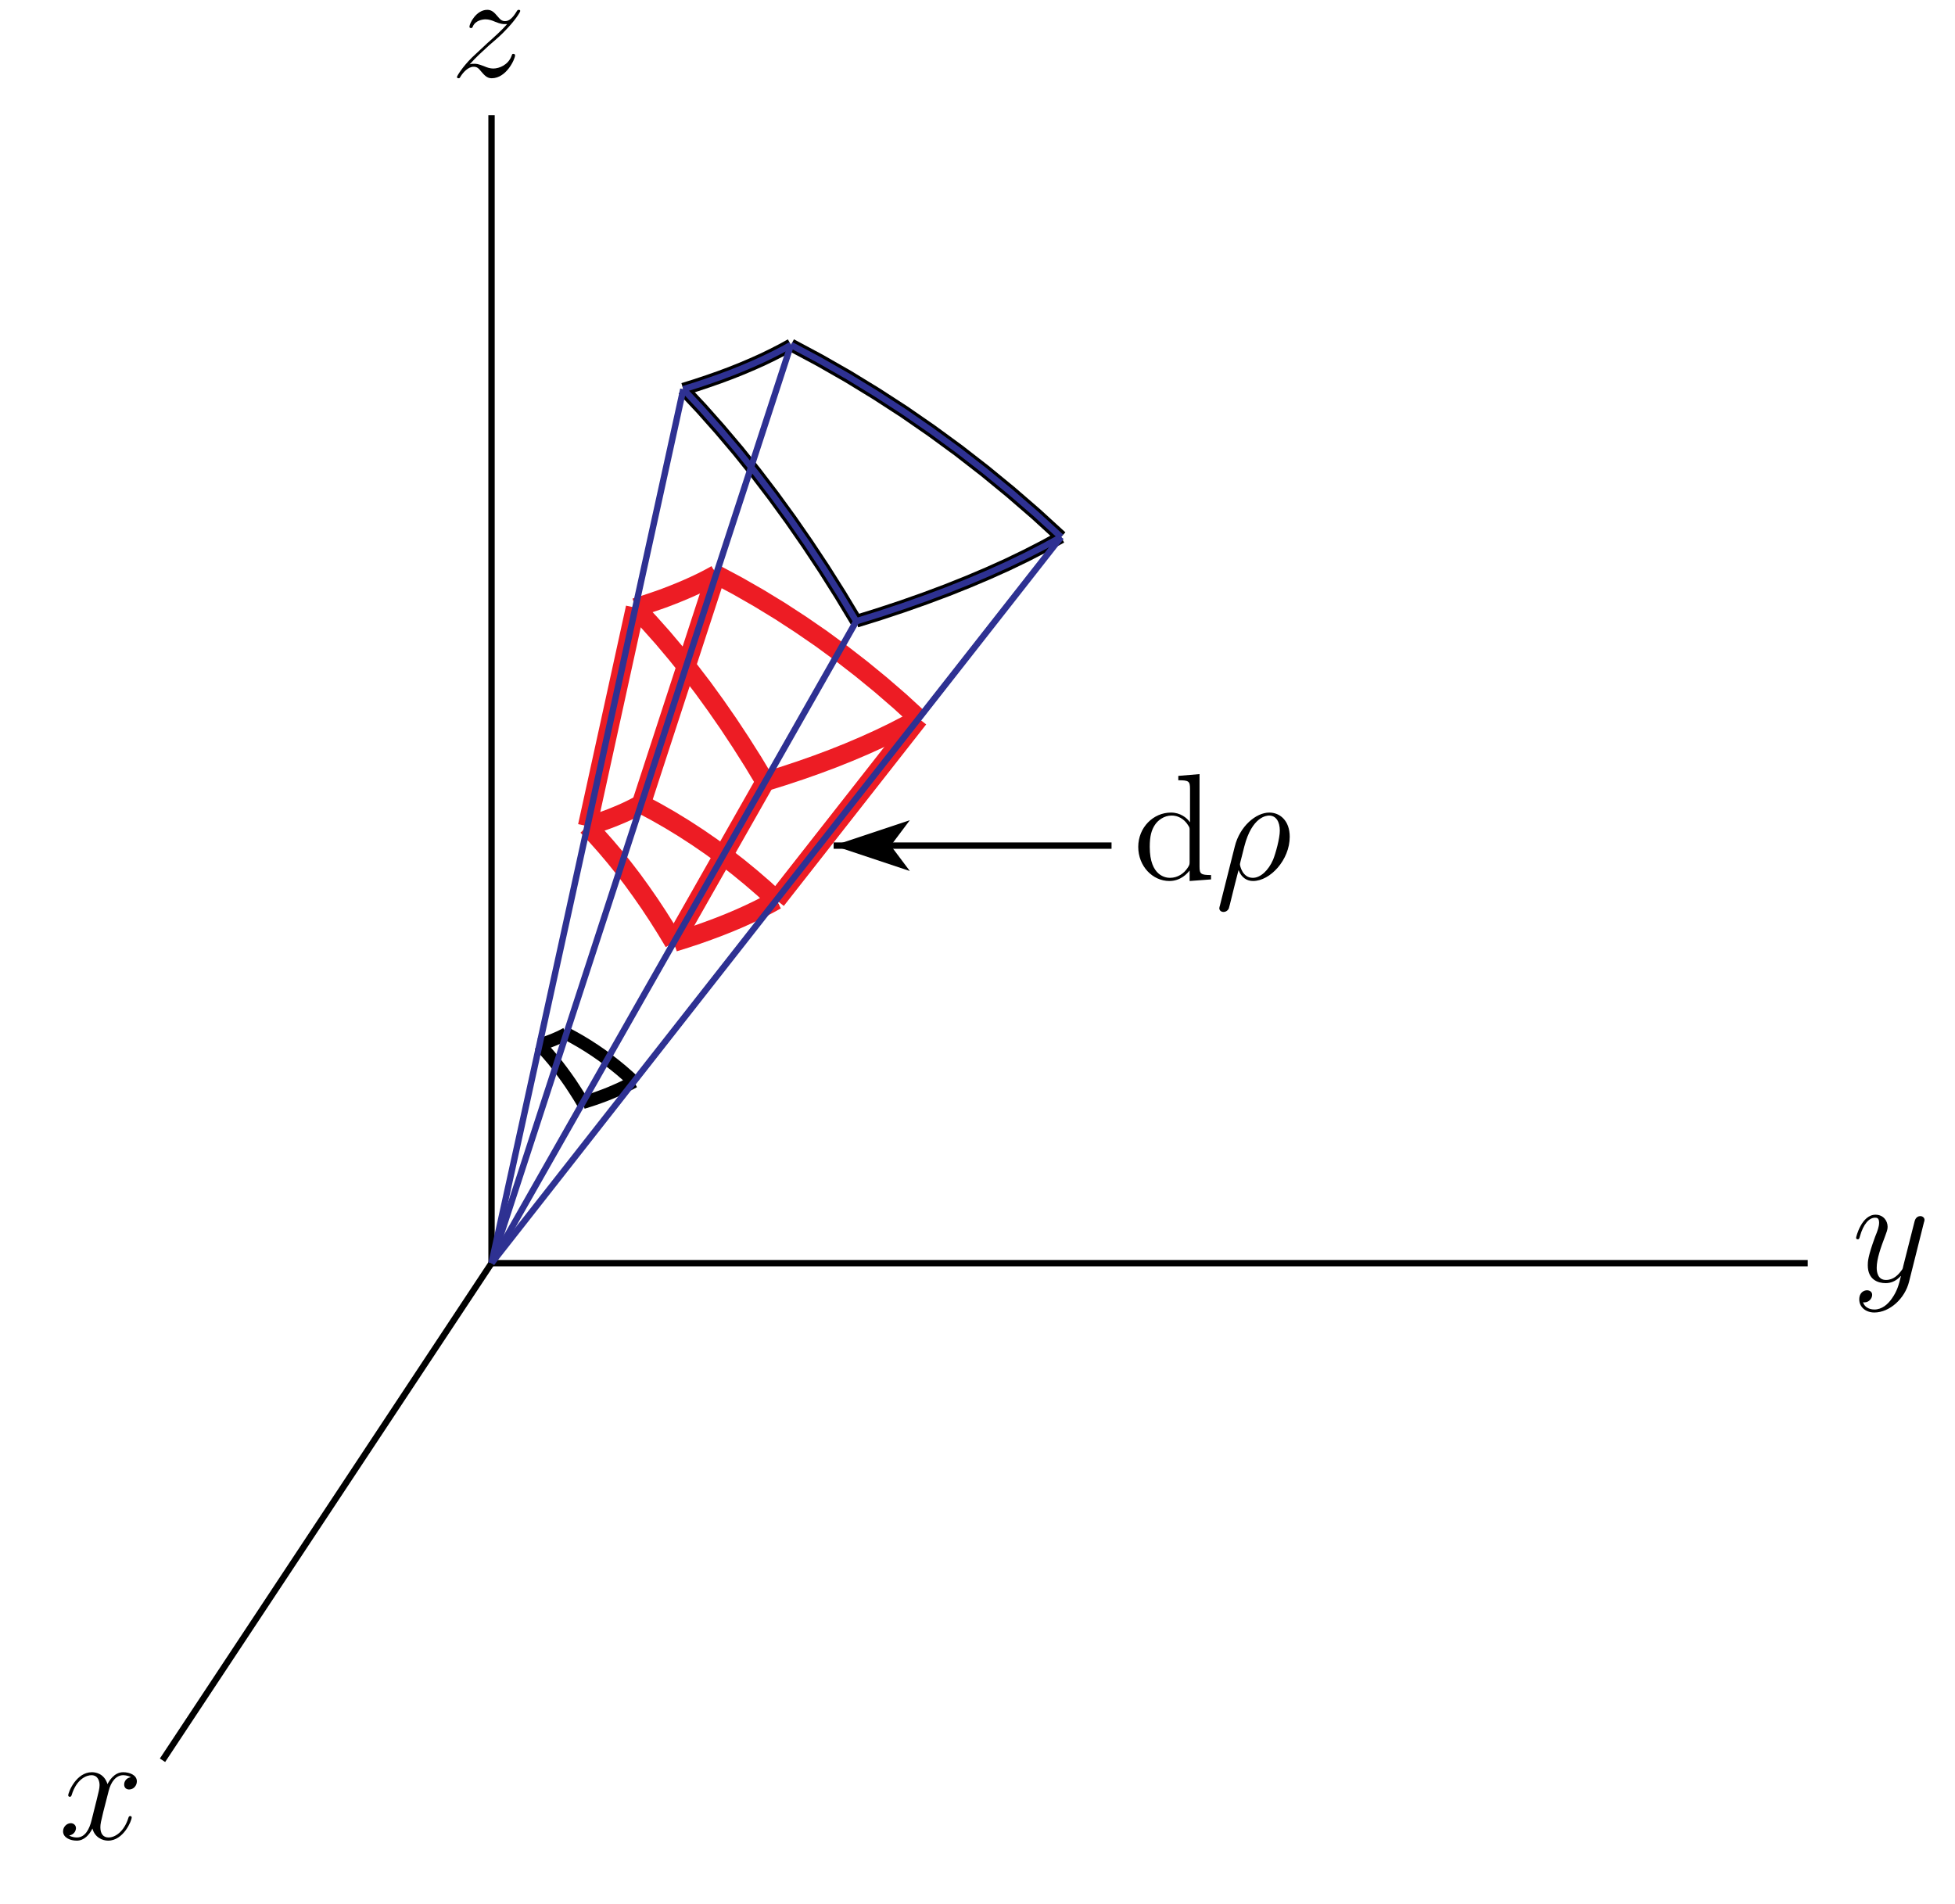 <?xml version="1.0" encoding="UTF-8"?>
<svg xmlns="http://www.w3.org/2000/svg" xmlns:xlink="http://www.w3.org/1999/xlink" width="154pt" height="150pt" viewBox="0 0 154 150" version="1.1">
<defs>
<g>
<symbol overflow="visible" id="glyph0-0">
<path style="stroke:none;" d=""/>
</symbol>
<symbol overflow="visible" id="glyph0-1">
<path style="stroke:none;" d="M 1.516 -0.969 C 2.031 -1.547 2.453 -1.922 3.047 -2.469 C 3.766 -3.078 4.078 -3.375 4.25 -3.562 C 5.078 -4.391 5.5 -5.078 5.5 -5.172 C 5.5 -5.266 5.406 -5.266 5.375 -5.266 C 5.297 -5.266 5.266 -5.219 5.219 -5.141 C 4.906 -4.625 4.625 -4.375 4.312 -4.375 C 4.062 -4.375 3.938 -4.484 3.703 -4.766 C 3.453 -5.062 3.25 -5.266 2.906 -5.266 C 2.031 -5.266 1.5 -4.188 1.5 -3.938 C 1.5 -3.891 1.516 -3.828 1.625 -3.828 C 1.719 -3.828 1.734 -3.875 1.766 -3.953 C 1.969 -4.438 2.547 -4.516 2.766 -4.516 C 3.031 -4.516 3.266 -4.438 3.516 -4.328 C 3.969 -4.141 4.156 -4.141 4.281 -4.141 C 4.359 -4.141 4.406 -4.141 4.469 -4.141 C 4.078 -3.688 3.438 -3.109 2.891 -2.625 L 1.688 -1.5 C 0.953 -0.766 0.516 -0.062 0.516 0.031 C 0.516 0.094 0.578 0.125 0.641 0.125 C 0.719 0.125 0.734 0.109 0.812 -0.031 C 1 -0.328 1.391 -0.781 1.828 -0.781 C 2.078 -0.781 2.203 -0.688 2.438 -0.391 C 2.672 -0.125 2.875 0.125 3.25 0.125 C 4.422 0.125 5.094 -1.406 5.094 -1.672 C 5.094 -1.719 5.078 -1.797 4.953 -1.797 C 4.859 -1.797 4.859 -1.75 4.812 -1.625 C 4.547 -0.922 3.844 -0.641 3.375 -0.641 C 3.125 -0.641 2.891 -0.719 2.641 -0.828 C 2.156 -1.016 2.031 -1.016 1.875 -1.016 C 1.75 -1.016 1.625 -1.016 1.516 -0.969 Z M 1.516 -0.969 "/>
</symbol>
<symbol overflow="visible" id="glyph0-2">
<path style="stroke:none;" d="M 3.141 1.344 C 2.828 1.797 2.359 2.203 1.766 2.203 C 1.625 2.203 1.047 2.172 0.875 1.625 C 0.906 1.641 0.969 1.641 0.984 1.641 C 1.344 1.641 1.594 1.328 1.594 1.047 C 1.594 0.781 1.359 0.688 1.188 0.688 C 0.984 0.688 0.578 0.828 0.578 1.406 C 0.578 2.016 1.094 2.438 1.766 2.438 C 2.969 2.438 4.172 1.344 4.5 0.016 L 5.672 -4.656 C 5.688 -4.703 5.719 -4.781 5.719 -4.859 C 5.719 -5.031 5.562 -5.156 5.391 -5.156 C 5.281 -5.156 5.031 -5.109 4.938 -4.75 L 4.047 -1.234 C 4 -1.016 4 -0.984 3.891 -0.859 C 3.656 -0.531 3.266 -0.125 2.688 -0.125 C 2.016 -0.125 1.953 -0.781 1.953 -1.094 C 1.953 -1.781 2.281 -2.703 2.609 -3.562 C 2.734 -3.906 2.812 -4.078 2.812 -4.312 C 2.812 -4.812 2.453 -5.266 1.859 -5.266 C 0.766 -5.266 0.328 -3.531 0.328 -3.438 C 0.328 -3.391 0.375 -3.328 0.453 -3.328 C 0.562 -3.328 0.578 -3.375 0.625 -3.547 C 0.906 -4.547 1.359 -5.031 1.828 -5.031 C 1.938 -5.031 2.141 -5.031 2.141 -4.641 C 2.141 -4.328 2.016 -3.984 1.828 -3.531 C 1.25 -1.953 1.25 -1.562 1.25 -1.281 C 1.25 -0.141 2.062 0.125 2.656 0.125 C 3 0.125 3.438 0.016 3.844 -0.438 L 3.859 -0.422 C 3.688 0.281 3.562 0.75 3.141 1.344 Z M 3.141 1.344 "/>
</symbol>
<symbol overflow="visible" id="glyph0-3">
<path style="stroke:none;" d="M 5.672 -4.875 C 5.281 -4.812 5.141 -4.516 5.141 -4.297 C 5.141 -4 5.359 -3.906 5.531 -3.906 C 5.891 -3.906 6.141 -4.219 6.141 -4.547 C 6.141 -5.047 5.562 -5.266 5.062 -5.266 C 4.344 -5.266 3.938 -4.547 3.828 -4.328 C 3.547 -5.219 2.812 -5.266 2.594 -5.266 C 1.375 -5.266 0.734 -3.703 0.734 -3.438 C 0.734 -3.391 0.781 -3.328 0.859 -3.328 C 0.953 -3.328 0.984 -3.406 1 -3.453 C 1.406 -4.781 2.219 -5.031 2.562 -5.031 C 3.094 -5.031 3.203 -4.531 3.203 -4.25 C 3.203 -3.984 3.125 -3.703 2.984 -3.125 L 2.578 -1.5 C 2.406 -0.781 2.062 -0.125 1.422 -0.125 C 1.359 -0.125 1.062 -0.125 0.812 -0.281 C 1.25 -0.359 1.344 -0.719 1.344 -0.859 C 1.344 -1.094 1.156 -1.25 0.938 -1.25 C 0.641 -1.25 0.328 -0.984 0.328 -0.609 C 0.328 -0.109 0.891 0.125 1.406 0.125 C 1.984 0.125 2.391 -0.328 2.641 -0.828 C 2.828 -0.125 3.438 0.125 3.875 0.125 C 5.094 0.125 5.734 -1.453 5.734 -1.703 C 5.734 -1.766 5.688 -1.812 5.625 -1.812 C 5.516 -1.812 5.5 -1.75 5.469 -1.656 C 5.141 -0.609 4.453 -0.125 3.906 -0.125 C 3.484 -0.125 3.266 -0.438 3.266 -0.922 C 3.266 -1.188 3.312 -1.375 3.5 -2.156 L 3.922 -3.797 C 4.094 -4.5 4.5 -5.031 5.062 -5.031 C 5.078 -5.031 5.422 -5.031 5.672 -4.875 Z M 5.672 -4.875 "/>
</symbol>
<symbol overflow="visible" id="glyph0-4">
<path style="stroke:none;" d="M 0.375 2.062 C 0.359 2.125 0.328 2.203 0.328 2.266 C 0.328 2.453 0.484 2.562 0.656 2.562 C 0.844 2.562 1 2.453 1.078 2.281 C 1.125 2.172 1.453 0.734 1.844 -0.734 C 2.078 -0.125 2.516 0.125 2.984 0.125 C 4.344 0.125 5.875 -1.547 5.875 -3.359 C 5.875 -4.641 5.094 -5.266 4.266 -5.266 C 3.219 -5.266 1.938 -4.188 1.547 -2.594 Z M 2.969 -0.125 C 2.156 -0.125 1.953 -1.062 1.953 -1.203 C 1.953 -1.281 2.266 -2.422 2.297 -2.594 C 2.906 -4.969 4.078 -5.031 4.25 -5.031 C 4.797 -5.031 5.094 -4.547 5.094 -3.844 C 5.094 -3.234 4.766 -2.047 4.562 -1.547 C 4.203 -0.719 3.578 -0.125 2.969 -0.125 Z M 2.969 -0.125 "/>
</symbol>
<symbol overflow="visible" id="glyph1-0">
<path style="stroke:none;" d=""/>
</symbol>
<symbol overflow="visible" id="glyph1-1">
<path style="stroke:none;" d="M 3.578 -8.156 L 3.578 -7.812 C 4.406 -7.812 4.5 -7.734 4.5 -7.141 L 4.5 -4.5 C 4.25 -4.859 3.734 -5.266 3 -5.266 C 1.609 -5.266 0.422 -4.094 0.422 -2.562 C 0.422 -1.047 1.547 0.125 2.875 0.125 C 3.781 0.125 4.297 -0.484 4.469 -0.703 L 4.469 0.125 L 6.156 0 L 6.156 -0.344 C 5.344 -0.344 5.25 -0.438 5.25 -1.016 L 5.25 -8.297 Z M 4.469 -1.406 C 4.469 -1.188 4.469 -1.141 4.297 -0.891 C 4.016 -0.469 3.531 -0.125 2.922 -0.125 C 2.625 -0.125 1.328 -0.234 1.328 -2.562 C 1.328 -3.422 1.469 -3.891 1.734 -4.297 C 1.969 -4.656 2.453 -5.031 3.047 -5.031 C 3.797 -5.031 4.203 -4.5 4.328 -4.297 C 4.469 -4.094 4.469 -4.078 4.469 -3.859 Z M 4.469 -1.406 "/>
</symbol>
</g>
</defs>
<g id="surface1">
<path style="fill:none;stroke-width:5;stroke-linecap:butt;stroke-linejoin:miter;stroke:rgb(0%,0%,0%);stroke-opacity:1;stroke-miterlimit:10;" d="M 387.188 504.883 L 387.188 1409.297 " transform="matrix(0.1,0,0,-0.1,0,150)"/>
<path style="fill:none;stroke-width:5;stroke-linecap:butt;stroke-linejoin:miter;stroke:rgb(0%,0%,0%);stroke-opacity:1;stroke-miterlimit:10;" d="M 387.188 504.883 L 1423.984 504.883 " transform="matrix(0.1,0,0,-0.1,0,150)"/>
<path style="fill:none;stroke-width:5;stroke-linecap:butt;stroke-linejoin:miter;stroke:rgb(0%,0%,0%);stroke-opacity:1;stroke-miterlimit:10;" d="M 387.188 504.883 L 128.008 113.281 " transform="matrix(0.1,0,0,-0.1,0,150)"/>
<path style="fill:none;stroke-width:5;stroke-linecap:butt;stroke-linejoin:miter;stroke:rgb(0%,0%,0%);stroke-opacity:1;stroke-miterlimit:10;" d="M 875.586 833.828 L 656.68 833.828 " transform="matrix(0.1,0,0,-0.1,0,150)"/>
<path style=" stroke:none;fill-rule:nonzero;fill:rgb(0%,0%,0%);fill-opacity:1;" d="M 65.668 66.617 L 71.668 68.617 L 70.168 66.617 L 71.668 64.617 "/>
<path style="fill:none;stroke-width:10;stroke-linecap:butt;stroke-linejoin:miter;stroke:rgb(0%,0%,0%);stroke-opacity:1;stroke-miterlimit:10;" d="M 424.961 677.031 L 427.383 677.773 L 429.766 678.555 L 432.109 679.375 L 434.336 680.234 L 436.523 681.094 L 438.594 681.992 L 440.625 682.891 L 442.539 683.828 L 444.414 684.766 L 446.172 685.742 " transform="matrix(0.1,0,0,-0.1,0,150)"/>
<path style="fill:none;stroke-width:10;stroke-linecap:butt;stroke-linejoin:miter;stroke:rgb(0%,0%,0%);stroke-opacity:1;stroke-miterlimit:10;" d="M 459.023 631.328 L 463.672 632.773 L 468.203 634.258 L 472.578 635.82 L 476.875 637.422 L 480.977 639.062 L 484.961 640.781 L 488.828 642.5 L 492.5 644.258 L 496.016 646.094 L 499.375 647.93 " transform="matrix(0.1,0,0,-0.1,0,150)"/>
<path style="fill:none;stroke-width:10;stroke-linecap:butt;stroke-linejoin:miter;stroke:rgb(0%,0%,0%);stroke-opacity:1;stroke-miterlimit:10;" d="M 424.961 677.031 L 428.594 673.164 L 432.188 669.102 L 435.742 664.922 L 439.219 660.547 L 442.656 656.016 L 446.055 651.367 L 449.414 646.562 L 452.656 641.602 L 455.898 636.523 L 459.023 631.328 " transform="matrix(0.1,0,0,-0.1,0,150)"/>
<path style="fill:none;stroke-width:10;stroke-linecap:butt;stroke-linejoin:miter;stroke:rgb(0%,0%,0%);stroke-opacity:1;stroke-miterlimit:10;" d="M 446.172 685.742 L 451.836 682.695 L 457.461 679.492 L 462.969 676.133 L 468.438 672.578 L 473.828 668.867 L 479.141 664.961 L 484.336 660.938 L 489.453 656.758 L 494.453 652.383 L 499.375 647.93 " transform="matrix(0.1,0,0,-0.1,0,150)"/>
<path style="fill:none;stroke-width:10;stroke-linecap:butt;stroke-linejoin:miter;stroke:rgb(0%,0%,0%);stroke-opacity:1;stroke-miterlimit:10;" d="M 462.734 849.141 L 467.617 850.664 L 472.344 852.227 L 476.992 853.867 L 481.484 855.547 L 485.82 857.305 L 490 859.062 L 494.062 860.898 L 497.93 862.773 L 501.602 864.648 L 505.117 866.602 " transform="matrix(0.1,0,0,-0.1,0,150)"/>
<path style="fill:none;stroke-width:10;stroke-linecap:butt;stroke-linejoin:miter;stroke:rgb(0%,0%,0%);stroke-opacity:1;stroke-miterlimit:10;" d="M 530.859 757.734 L 540.117 760.625 L 549.18 763.633 L 557.969 766.758 L 566.523 769.961 L 574.766 773.242 L 582.773 776.641 L 590.43 780.117 L 597.773 783.633 L 604.805 787.266 L 611.523 790.938 " transform="matrix(0.1,0,0,-0.1,0,150)"/>
<path style="fill:none;stroke-width:10;stroke-linecap:butt;stroke-linejoin:miter;stroke:rgb(0%,0%,0%);stroke-opacity:1;stroke-miterlimit:10;" d="M 462.734 849.141 L 469.961 841.406 L 477.148 833.32 L 484.258 824.922 L 491.25 816.211 L 498.164 807.188 L 504.922 797.852 L 511.602 788.242 L 518.164 778.32 L 524.57 768.164 L 530.859 757.734 " transform="matrix(0.1,0,0,-0.1,0,150)"/>
<path style="fill:none;stroke-width:10;stroke-linecap:butt;stroke-linejoin:miter;stroke:rgb(0%,0%,0%);stroke-opacity:1;stroke-miterlimit:10;" d="M 505.117 866.602 L 516.484 860.508 L 527.695 854.102 L 538.75 847.344 L 549.688 840.234 L 560.469 832.812 L 571.055 825.039 L 581.484 816.953 L 591.68 808.594 L 601.719 799.922 L 611.523 790.938 " transform="matrix(0.1,0,0,-0.1,0,150)"/>
<path style="fill:none;stroke-width:10;stroke-linecap:butt;stroke-linejoin:miter;stroke:rgb(0%,0%,0%);stroke-opacity:1;stroke-miterlimit:10;" d="M 500.469 1021.289 L 507.812 1023.555 L 514.922 1025.938 L 521.875 1028.359 L 528.594 1030.898 L 535.117 1033.516 L 541.406 1036.172 L 547.461 1038.906 L 553.281 1041.68 L 558.828 1044.531 L 564.102 1047.422 " transform="matrix(0.1,0,0,-0.1,0,150)"/>
<path style="fill:none;stroke-width:10;stroke-linecap:butt;stroke-linejoin:miter;stroke:rgb(0%,0%,0%);stroke-opacity:1;stroke-miterlimit:10;" d="M 602.656 884.18 L 616.602 888.516 L 630.156 893.008 L 643.359 897.656 L 656.172 902.461 L 668.594 907.422 L 680.547 912.5 L 692.031 917.695 L 703.086 923.008 L 713.633 928.438 L 723.672 933.945 " transform="matrix(0.1,0,0,-0.1,0,150)"/>
<path style="fill:none;stroke-width:10;stroke-linecap:butt;stroke-linejoin:miter;stroke:rgb(0%,0%,0%);stroke-opacity:1;stroke-miterlimit:10;" d="M 500.469 1021.289 L 511.367 1009.648 L 522.148 997.539 L 532.773 984.922 L 543.281 971.836 L 553.633 958.32 L 563.789 944.297 L 573.789 929.883 L 583.594 915.039 L 593.242 899.805 L 602.656 884.18 " transform="matrix(0.1,0,0,-0.1,0,150)"/>
<path style="fill:none;stroke-width:10;stroke-linecap:butt;stroke-linejoin:miter;stroke:rgb(0%,0%,0%);stroke-opacity:1;stroke-miterlimit:10;" d="M 564.102 1047.422 L 581.094 1038.359 L 597.93 1028.711 L 614.57 1018.555 L 630.938 1007.891 L 647.109 996.758 L 662.969 985.117 L 678.594 973.008 L 693.945 960.43 L 708.984 947.422 L 723.672 933.945 " transform="matrix(0.1,0,0,-0.1,0,150)"/>
<path style="fill:none;stroke-width:10;stroke-linecap:butt;stroke-linejoin:miter;stroke:rgb(0%,0%,0%);stroke-opacity:1;stroke-miterlimit:10;" d="M 538.242 1193.398 L 548.008 1196.445 L 557.5 1199.609 L 566.758 1202.852 L 575.742 1206.211 L 584.453 1209.688 L 592.812 1213.242 L 600.898 1216.875 L 608.633 1220.625 L 616.016 1224.414 L 623.047 1228.281 " transform="matrix(0.1,0,0,-0.1,0,150)"/>
<path style="fill:none;stroke-width:10;stroke-linecap:butt;stroke-linejoin:miter;stroke:rgb(0%,0%,0%);stroke-opacity:1;stroke-miterlimit:10;" d="M 674.492 1010.586 L 693.047 1016.367 L 711.172 1022.383 L 728.75 1028.594 L 745.859 1035 L 762.383 1041.602 L 778.32 1048.359 L 793.672 1055.273 L 808.398 1062.383 L 822.461 1069.609 L 835.859 1076.953 " transform="matrix(0.1,0,0,-0.1,0,150)"/>
<path style="fill:none;stroke-width:10;stroke-linecap:butt;stroke-linejoin:miter;stroke:rgb(0%,0%,0%);stroke-opacity:1;stroke-miterlimit:10;" d="M 538.242 1193.398 L 552.773 1177.891 L 567.109 1161.719 L 581.328 1144.922 L 595.312 1127.5 L 609.102 1109.414 L 622.656 1090.781 L 635.977 1071.562 L 649.102 1051.758 L 661.914 1031.445 L 674.492 1010.586 " transform="matrix(0.1,0,0,-0.1,0,150)"/>
<path style="fill:none;stroke-width:10;stroke-linecap:butt;stroke-linejoin:miter;stroke:rgb(0%,0%,0%);stroke-opacity:1;stroke-miterlimit:10;" d="M 623.047 1228.281 L 645.742 1216.133 L 668.164 1203.32 L 690.312 1189.766 L 712.188 1175.586 L 733.711 1160.703 L 754.922 1145.195 L 775.742 1129.023 L 796.172 1112.266 L 816.211 1094.922 L 835.859 1076.953 " transform="matrix(0.1,0,0,-0.1,0,150)"/>
<path style="fill:none;stroke-width:15;stroke-linecap:butt;stroke-linejoin:miter;stroke:rgb(92.94%,10.979%,14.119%);stroke-opacity:1;stroke-miterlimit:10;" d="M 462.734 849.141 L 467.617 850.664 L 472.344 852.227 L 476.992 853.867 L 481.484 855.547 L 485.82 857.305 L 490 859.062 L 494.062 860.898 L 497.93 862.773 L 501.602 864.648 L 505.117 866.602 " transform="matrix(0.1,0,0,-0.1,0,150)"/>
<path style="fill:none;stroke-width:15;stroke-linecap:butt;stroke-linejoin:miter;stroke:rgb(92.94%,10.979%,14.119%);stroke-opacity:1;stroke-miterlimit:10;" d="M 530.859 757.734 L 540.117 760.625 L 549.18 763.633 L 557.969 766.758 L 566.523 769.961 L 574.766 773.242 L 582.773 776.641 L 590.43 780.117 L 597.773 783.633 L 604.805 787.266 L 611.523 790.938 " transform="matrix(0.1,0,0,-0.1,0,150)"/>
<path style="fill:none;stroke-width:15;stroke-linecap:butt;stroke-linejoin:miter;stroke:rgb(92.94%,10.979%,14.119%);stroke-opacity:1;stroke-miterlimit:10;" d="M 462.734 849.141 L 469.961 841.406 L 477.148 833.32 L 484.258 824.922 L 491.25 816.211 L 498.164 807.188 L 504.922 797.852 L 511.602 788.242 L 518.164 778.32 L 524.57 768.164 L 530.859 757.734 " transform="matrix(0.1,0,0,-0.1,0,150)"/>
<path style="fill:none;stroke-width:15;stroke-linecap:butt;stroke-linejoin:miter;stroke:rgb(92.94%,10.979%,14.119%);stroke-opacity:1;stroke-miterlimit:10;" d="M 505.117 866.602 L 516.484 860.508 L 527.695 854.102 L 538.75 847.344 L 549.688 840.234 L 560.469 832.812 L 571.055 825.039 L 581.484 816.953 L 591.68 808.594 L 601.719 799.922 L 611.523 790.938 " transform="matrix(0.1,0,0,-0.1,0,150)"/>
<path style="fill:none;stroke-width:15;stroke-linecap:butt;stroke-linejoin:miter;stroke:rgb(92.94%,10.979%,14.119%);stroke-opacity:1;stroke-miterlimit:10;" d="M 500.469 1021.289 L 507.812 1023.555 L 514.922 1025.938 L 521.875 1028.359 L 528.594 1030.898 L 535.117 1033.516 L 541.406 1036.172 L 547.461 1038.906 L 553.281 1041.68 L 558.828 1044.531 L 564.102 1047.422 " transform="matrix(0.1,0,0,-0.1,0,150)"/>
<path style="fill:none;stroke-width:15;stroke-linecap:butt;stroke-linejoin:miter;stroke:rgb(92.94%,10.979%,14.119%);stroke-opacity:1;stroke-miterlimit:10;" d="M 602.656 884.18 L 616.602 888.516 L 630.156 893.008 L 643.359 897.656 L 656.172 902.461 L 668.594 907.422 L 680.547 912.5 L 692.031 917.695 L 703.086 923.008 L 713.633 928.438 L 723.672 933.945 " transform="matrix(0.1,0,0,-0.1,0,150)"/>
<path style="fill:none;stroke-width:15;stroke-linecap:butt;stroke-linejoin:miter;stroke:rgb(92.94%,10.979%,14.119%);stroke-opacity:1;stroke-miterlimit:10;" d="M 500.469 1021.289 L 511.367 1009.648 L 522.148 997.539 L 532.773 984.922 L 543.281 971.836 L 553.633 958.32 L 563.789 944.297 L 573.789 929.883 L 583.594 915.039 L 593.242 899.805 L 602.656 884.18 " transform="matrix(0.1,0,0,-0.1,0,150)"/>
<path style="fill:none;stroke-width:15;stroke-linecap:butt;stroke-linejoin:miter;stroke:rgb(92.94%,10.979%,14.119%);stroke-opacity:1;stroke-miterlimit:10;" d="M 564.102 1047.422 L 581.094 1038.359 L 597.93 1028.711 L 614.57 1018.555 L 630.938 1007.891 L 647.109 996.758 L 662.969 985.117 L 678.594 973.008 L 693.945 960.43 L 708.984 947.422 L 723.672 933.945 " transform="matrix(0.1,0,0,-0.1,0,150)"/>
<path style="fill:none;stroke-width:15;stroke-linecap:butt;stroke-linejoin:miter;stroke:rgb(92.94%,10.979%,14.119%);stroke-opacity:1;stroke-miterlimit:10;" d="M 462.734 849.141 L 500.469 1021.289 " transform="matrix(0.1,0,0,-0.1,0,150)"/>
<path style="fill:none;stroke-width:15;stroke-linecap:butt;stroke-linejoin:miter;stroke:rgb(92.94%,10.979%,14.119%);stroke-opacity:1;stroke-miterlimit:10;" d="M 505.117 866.602 L 564.102 1047.422 " transform="matrix(0.1,0,0,-0.1,0,150)"/>
<path style="fill:none;stroke-width:15;stroke-linecap:butt;stroke-linejoin:miter;stroke:rgb(92.94%,10.979%,14.119%);stroke-opacity:1;stroke-miterlimit:10;" d="M 530.859 757.734 L 602.656 884.18 " transform="matrix(0.1,0,0,-0.1,0,150)"/>
<path style="fill:none;stroke-width:15;stroke-linecap:butt;stroke-linejoin:miter;stroke:rgb(92.94%,10.979%,14.119%);stroke-opacity:1;stroke-miterlimit:10;" d="M 611.523 790.938 L 723.672 933.945 " transform="matrix(0.1,0,0,-0.1,0,150)"/>
<path style="fill:none;stroke-width:5;stroke-linecap:butt;stroke-linejoin:miter;stroke:rgb(18.039%,19.22%,57.249%);stroke-opacity:1;stroke-miterlimit:10;" d="M 538.242 1193.398 L 548.008 1196.445 L 557.5 1199.609 L 566.758 1202.852 L 575.742 1206.211 L 584.453 1209.688 L 592.812 1213.242 L 600.898 1216.875 L 608.633 1220.625 L 616.016 1224.414 L 623.047 1228.281 " transform="matrix(0.1,0,0,-0.1,0,150)"/>
<path style="fill:none;stroke-width:5;stroke-linecap:butt;stroke-linejoin:miter;stroke:rgb(18.039%,19.22%,57.249%);stroke-opacity:1;stroke-miterlimit:10;" d="M 387.188 504.883 L 538.242 1193.398 " transform="matrix(0.1,0,0,-0.1,0,150)"/>
<path style="fill:none;stroke-width:5;stroke-linecap:butt;stroke-linejoin:miter;stroke:rgb(18.039%,19.22%,57.249%);stroke-opacity:1;stroke-miterlimit:10;" d="M 387.188 504.883 L 623.047 1228.281 " transform="matrix(0.1,0,0,-0.1,0,150)"/>
<path style="fill:none;stroke-width:5;stroke-linecap:butt;stroke-linejoin:miter;stroke:rgb(18.039%,19.22%,57.249%);stroke-opacity:1;stroke-miterlimit:10;" d="M 674.492 1010.586 L 693.047 1016.367 L 711.172 1022.383 L 728.75 1028.594 L 745.859 1035 L 762.383 1041.602 L 778.32 1048.359 L 793.672 1055.273 L 808.398 1062.383 L 822.461 1069.609 L 835.859 1076.953 " transform="matrix(0.1,0,0,-0.1,0,150)"/>
<path style="fill:none;stroke-width:5;stroke-linecap:butt;stroke-linejoin:miter;stroke:rgb(18.039%,19.22%,57.249%);stroke-opacity:1;stroke-miterlimit:10;" d="M 387.188 504.883 L 674.492 1010.586 " transform="matrix(0.1,0,0,-0.1,0,150)"/>
<path style="fill:none;stroke-width:5;stroke-linecap:butt;stroke-linejoin:miter;stroke:rgb(18.039%,19.22%,57.249%);stroke-opacity:1;stroke-miterlimit:10;" d="M 387.188 504.883 L 835.859 1076.953 " transform="matrix(0.1,0,0,-0.1,0,150)"/>
<path style="fill:none;stroke-width:5;stroke-linecap:butt;stroke-linejoin:miter;stroke:rgb(18.039%,19.22%,57.249%);stroke-opacity:1;stroke-miterlimit:10;" d="M 538.242 1193.398 L 552.773 1177.891 L 567.109 1161.719 L 581.328 1144.922 L 595.312 1127.5 L 609.102 1109.414 L 622.656 1090.781 L 635.977 1071.562 L 649.102 1051.758 L 661.914 1031.445 L 674.492 1010.586 " transform="matrix(0.1,0,0,-0.1,0,150)"/>
<path style="fill:none;stroke-width:5;stroke-linecap:butt;stroke-linejoin:miter;stroke:rgb(18.039%,19.22%,57.249%);stroke-opacity:1;stroke-miterlimit:10;" d="M 623.047 1228.281 L 645.742 1216.133 L 668.164 1203.32 L 690.312 1189.766 L 712.188 1175.586 L 733.711 1160.703 L 754.922 1145.195 L 775.742 1129.023 L 796.172 1112.266 L 816.211 1094.922 L 835.859 1076.953 " transform="matrix(0.1,0,0,-0.1,0,150)"/>
<g style="fill:rgb(0%,0%,0%);fill-opacity:1;">
  <use xlink:href="#glyph0-1" x="35.48" y="6.04"/>
</g>
<g style="fill:rgb(0%,0%,0%);fill-opacity:1;">
  <use xlink:href="#glyph0-2" x="145.88" y="100.96"/>
</g>
<g style="fill:rgb(0%,0%,0%);fill-opacity:1;">
  <use xlink:href="#glyph0-3" x="4.64" y="144.88"/>
</g>
<g style="fill:rgb(0%,0%,0%);fill-opacity:1;">
  <use xlink:href="#glyph1-1" x="89.24" y="69.28"/>
</g>
<g style="fill:rgb(0%,0%,0%);fill-opacity:1;">
  <use xlink:href="#glyph0-4" x="95.72" y="69.28"/>
</g>
</g>
</svg>
